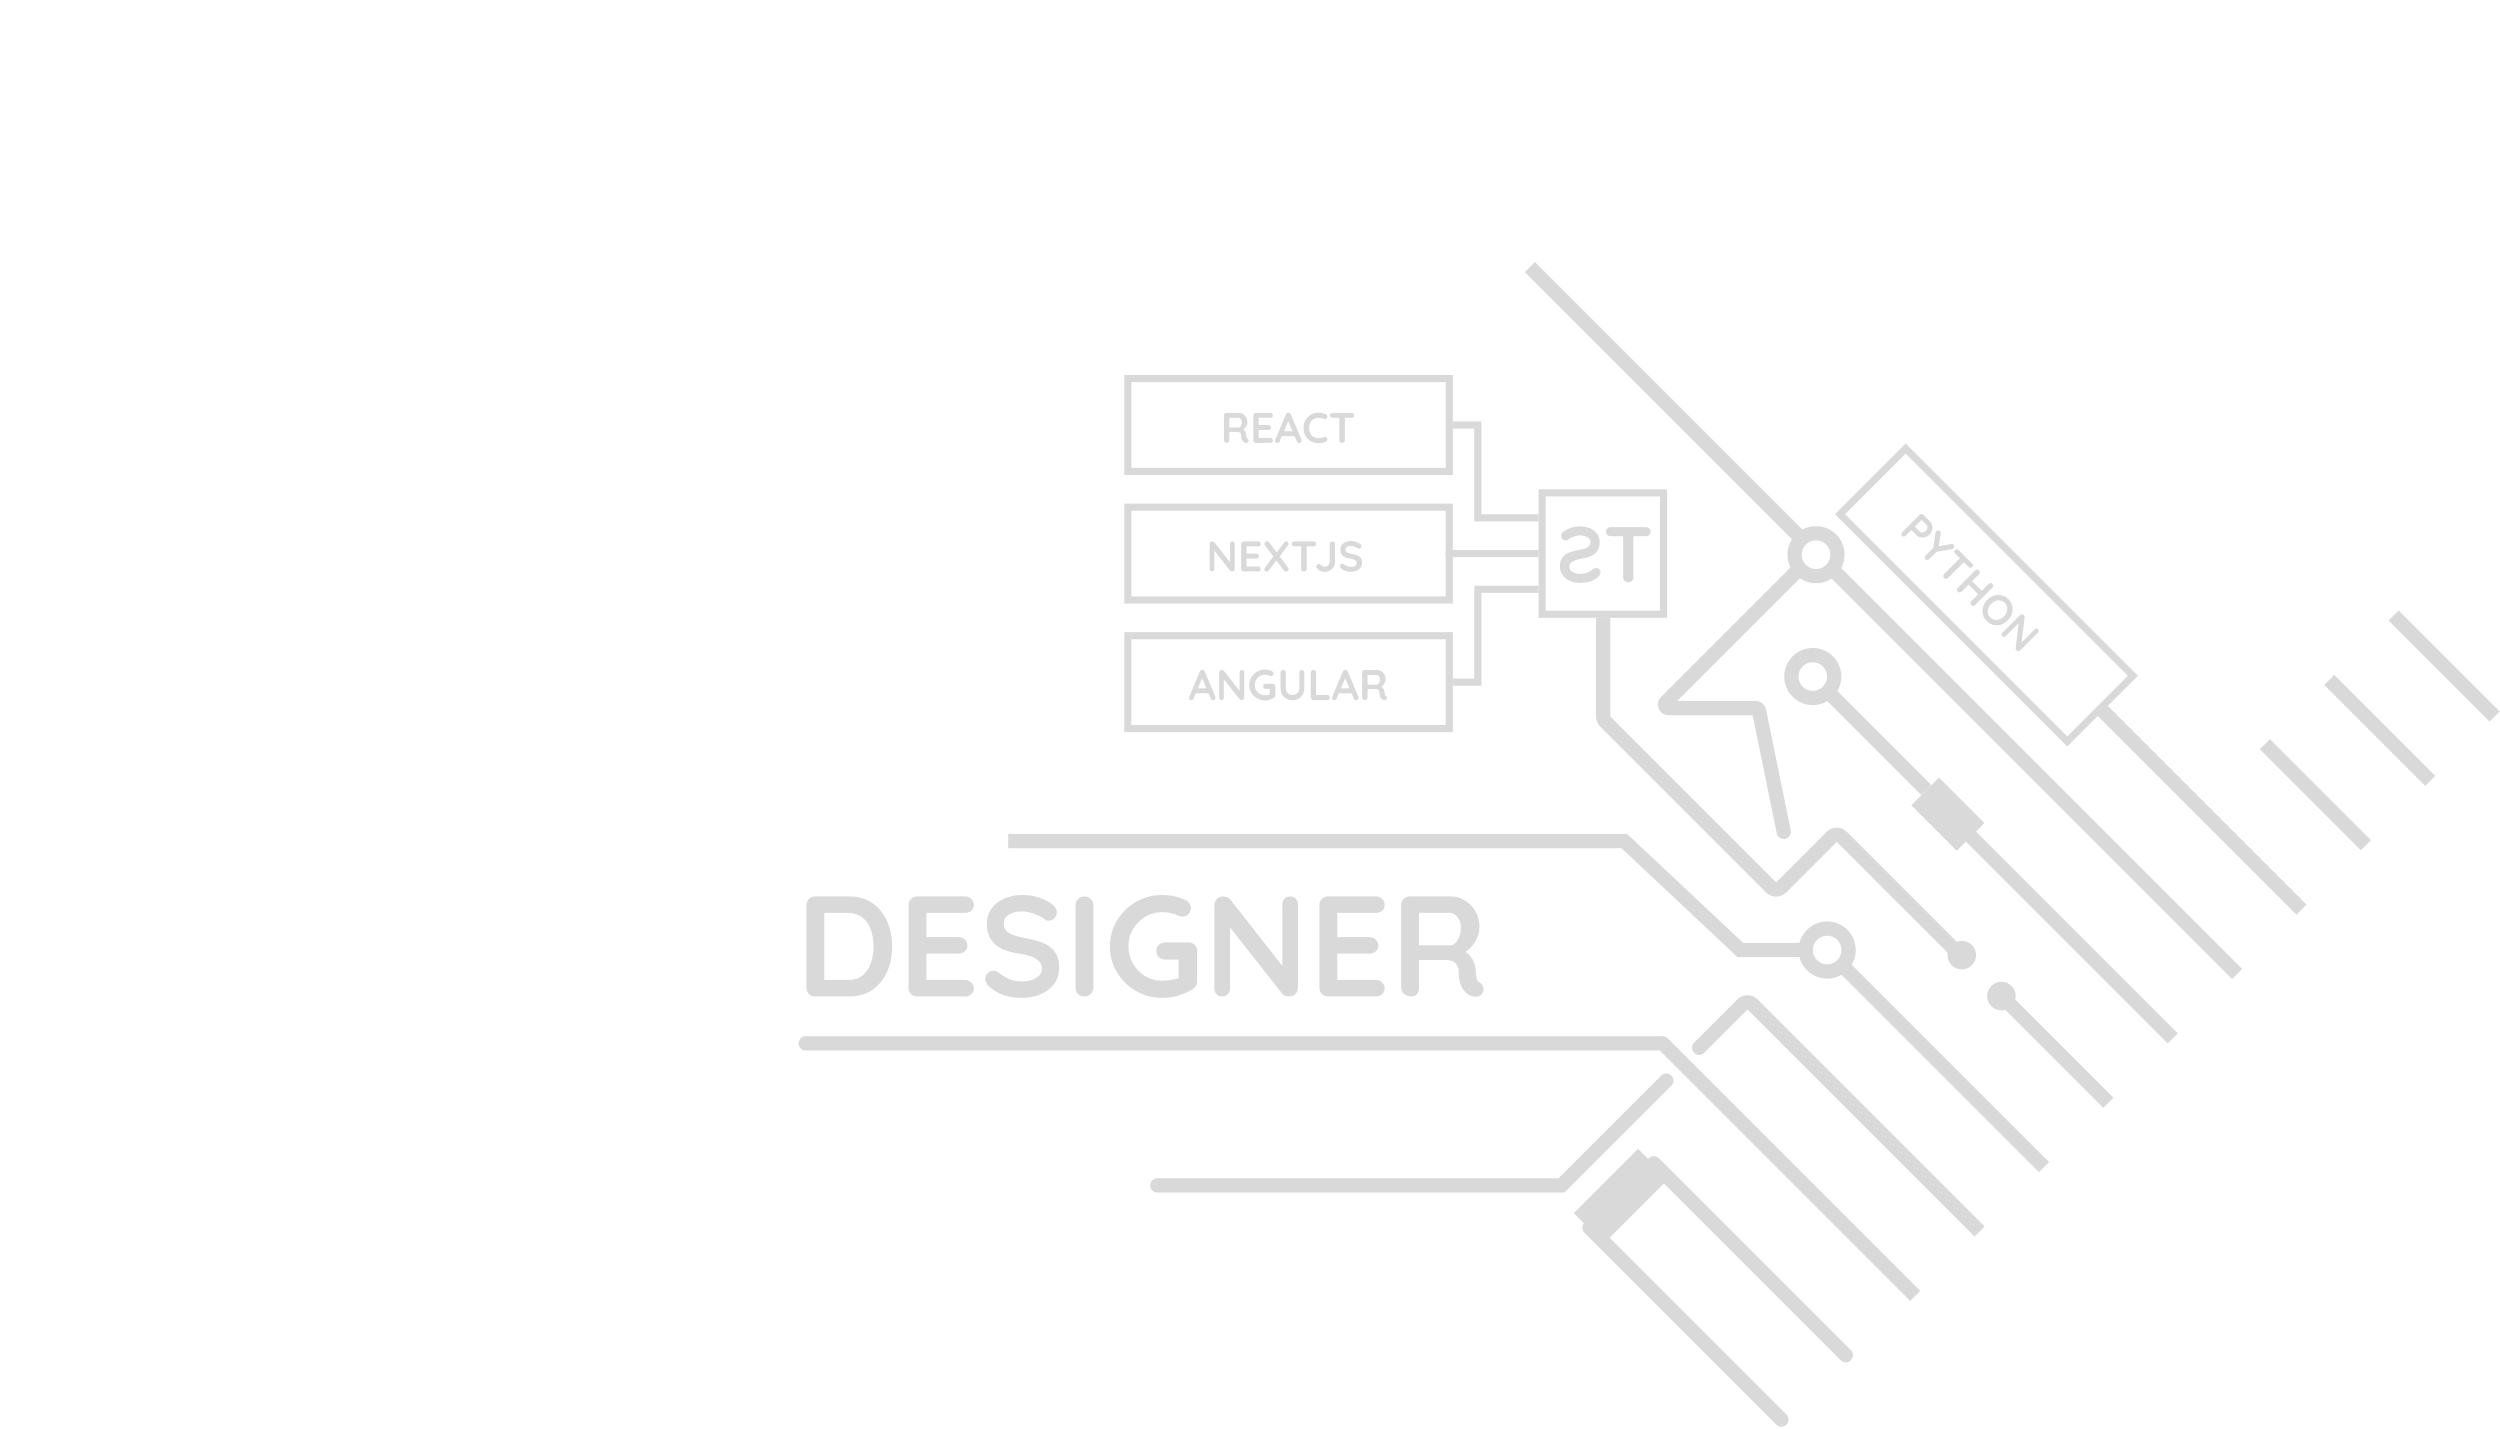 <svg width="700" height="400" viewBox="0 0 700 400" fill="none" xmlns="http://www.w3.org/2000/svg">
<g clip-path="url(#clip0_14_260)">
<line class="transparent-fill transparent-stroke" y1="-2" x2="40" y2="-2" transform="matrix(-0.707 -0.707 -0.707 0.707 697.08 202.03)" stroke="#D9D9D9" stroke-width="4"/>
<line class="transparent-fill transparent-stroke" y1="-2" x2="40" y2="-2" transform="matrix(-0.707 -0.707 -0.707 0.707 679.054 220.056)" stroke="#D9D9D9" stroke-width="4"/>
<line class="transparent-fill transparent-stroke" y1="-2" x2="40" y2="-2" transform="matrix(-0.707 -0.707 -0.707 0.707 661.029 238.082)" stroke="#D9D9D9" stroke-width="4"/>
<line class="transparent-fill primary-stroke" y1="-2" x2="80" y2="-2" transform="matrix(-0.707 -0.707 -0.707 0.707 643.002 256.108)" stroke="#D9D9D9" stroke-width="4"/>
<line class="transparent-fill transparent-stroke" y1="-2" x2="106.091" y2="-2" transform="matrix(-0.707 -0.707 -0.707 0.707 501.962 151.205)" stroke="#D9D9D9" stroke-width="4"/>
<line class="transparent-fill transparent-stroke" y1="-2" x2="160" y2="-2" transform="matrix(-0.707 -0.707 -0.707 0.707 624.977 274.134)" stroke="#D9D9D9" stroke-width="4"/>
<line class="transparent-fill transparent-stroke" y1="-2" x2="80" y2="-2" transform="matrix(-0.707 -0.707 -0.707 0.707 606.951 292.16)" stroke="#D9D9D9" stroke-width="4"/>
<line class="transparent-fill transparent-stroke" y1="-2" x2="40" y2="-2" transform="matrix(-0.707 -0.707 -0.707 0.707 537.981 222.665)" stroke="#D9D9D9" stroke-width="4"/>
<line class="transparent-fill primary-stroke" y1="-2" x2="40" y2="-2" transform="matrix(-0.707 -0.707 -0.707 0.707 588.925 310.186)" stroke="#D9D9D9" stroke-width="4"/>
<path class="transparent-fill primary-stroke" d="M549.295 267.92L515.707 234.332C514.926 233.551 513.66 233.551 512.879 234.332L498.737 248.475C497.956 249.256 496.689 249.256 495.908 248.475L449.472 202.038C449.096 201.663 448.886 201.154 448.886 200.624L448.886 173" stroke="#D9D9D9" stroke-width="4"/>
<line class="transparent-fill transparent-stroke" y1="-2" x2="80" y2="-2" transform="matrix(-0.707 -0.707 -0.707 0.707 570.899 328.211)" stroke="#D9D9D9" stroke-width="4"/>
<path class="transparent-fill transparent-stroke" d="M477.17 294.79C476.389 295.571 475.123 295.571 474.342 294.79C473.561 294.009 473.561 292.743 474.342 291.962L477.17 294.79ZM552.873 346.237L489.298 282.662L492.126 279.834L555.701 343.409L552.873 346.237ZM489.298 282.662L477.17 294.79L474.342 291.962L486.469 279.834L489.298 282.662ZM489.298 282.662L489.298 282.662L486.469 279.834C488.032 278.272 490.564 278.272 492.126 279.834L489.298 282.662Z" fill="#D9D9D9"/>
<path class="primary-fill transparent-stroke" d="M464.136 293.553C463.355 292.772 463.355 291.505 464.136 290.724C464.917 289.943 466.184 289.943 466.965 290.724L464.136 293.553ZM534.847 364.263L464.136 293.553L466.965 290.724L537.675 361.435L534.847 364.263Z" fill="#D9D9D9"/>
<path class="primary-fill transparent-stroke" d="M225.591 294.139C224.486 294.139 223.591 293.243 223.591 292.139C223.591 291.034 224.486 290.139 225.591 290.139V294.139ZM465.591 294.139H225.591V290.139H465.591V294.139Z" fill="#D9D9D9"/>
<line class="transparent-fill transparent-stroke" x1="2" y1="-2" x2="78" y2="-2" transform="matrix(-0.707 -0.707 -0.707 0.707 516.821 382.289)" stroke="#D9D9D9" stroke-width="4" stroke-linecap="round"/>
<line class="transparent-fill transparent-stroke" x1="2" y1="-2" x2="78" y2="-2" transform="matrix(-0.707 -0.707 -0.707 0.707 498.795 400.315)" stroke="#D9D9D9" stroke-width="4" stroke-linecap="round"/>
<path class="transparent-fill transparent-stroke" d="M462.891 325.909L444.888 343.912" stroke="#D9D9D9" stroke-width="12"/>
<path class="primary-fill transparent-stroke" d="M237.8 251C239.72 251 241.426 251.36 242.92 252.08C244.413 252.8 245.666 253.813 246.68 255.12C247.72 256.4 248.493 257.893 249 259.6C249.533 261.28 249.8 263.08 249.8 265C249.8 267.587 249.333 269.947 248.4 272.08C247.466 274.187 246.106 275.867 244.32 277.12C242.56 278.373 240.386 279 237.8 279H228.24C227.546 279 226.96 278.773 226.48 278.32C226.026 277.84 225.8 277.253 225.8 276.56V253.44C225.8 252.747 226.026 252.173 226.48 251.72C226.96 251.24 227.546 251 228.24 251H237.8ZM237.4 274.4C239.08 274.4 240.453 273.973 241.52 273.12C242.586 272.24 243.36 271.093 243.84 269.68C244.346 268.24 244.6 266.68 244.6 265C244.6 263.747 244.453 262.56 244.16 261.44C243.893 260.293 243.466 259.293 242.88 258.44C242.293 257.56 241.546 256.867 240.64 256.36C239.733 255.853 238.653 255.6 237.4 255.6H230.4L230.8 255.24V274.84L230.56 274.4H237.4ZM256.833 251H270.233C270.927 251 271.5 251.227 271.953 251.68C272.433 252.107 272.673 252.667 272.673 253.36C272.673 254.027 272.433 254.573 271.953 255C271.5 255.4 270.927 255.6 270.233 255.6H259.033L259.393 254.92V262.72L259.073 262.4H268.433C269.127 262.4 269.7 262.627 270.153 263.08C270.633 263.507 270.873 264.067 270.873 264.76C270.873 265.427 270.633 265.973 270.153 266.4C269.7 266.8 269.127 267 268.433 267H259.193L259.393 266.68V274.76L259.073 274.4H270.233C270.927 274.4 271.5 274.64 271.953 275.12C272.433 275.573 272.673 276.107 272.673 276.72C272.673 277.387 272.433 277.933 271.953 278.36C271.5 278.787 270.927 279 270.233 279H256.833C256.14 279 255.553 278.773 255.073 278.32C254.62 277.84 254.393 277.253 254.393 276.56V253.44C254.393 252.747 254.62 252.173 255.073 251.72C255.553 251.24 256.14 251 256.833 251ZM286.284 279.4C284.417 279.4 282.737 279.173 281.244 278.72C279.751 278.24 278.324 277.413 276.964 276.24C276.617 275.947 276.351 275.613 276.164 275.24C275.977 274.867 275.884 274.493 275.884 274.12C275.884 273.507 276.097 272.973 276.524 272.52C276.977 272.04 277.537 271.8 278.204 271.8C278.711 271.8 279.164 271.96 279.564 272.28C280.577 273.107 281.577 273.733 282.564 274.16C283.577 274.587 284.817 274.8 286.284 274.8C287.271 274.8 288.177 274.653 289.004 274.36C289.831 274.04 290.497 273.627 291.004 273.12C291.511 272.587 291.764 271.987 291.764 271.32C291.764 270.52 291.524 269.84 291.044 269.28C290.564 268.72 289.831 268.253 288.844 267.88C287.857 267.48 286.604 267.173 285.084 266.96C283.644 266.747 282.377 266.427 281.284 266C280.191 265.547 279.271 264.987 278.524 264.32C277.804 263.627 277.257 262.827 276.884 261.92C276.511 260.987 276.324 259.947 276.324 258.8C276.324 257.067 276.764 255.587 277.644 254.36C278.551 253.133 279.764 252.2 281.284 251.56C282.804 250.92 284.484 250.6 286.324 250.6C288.057 250.6 289.657 250.867 291.124 251.4C292.617 251.907 293.831 252.56 294.764 253.36C295.537 253.973 295.924 254.68 295.924 255.48C295.924 256.067 295.697 256.6 295.244 257.08C294.791 257.56 294.257 257.8 293.644 257.8C293.244 257.8 292.884 257.68 292.564 257.44C292.137 257.067 291.564 256.72 290.844 256.4C290.124 256.053 289.364 255.773 288.564 255.56C287.764 255.32 287.017 255.2 286.324 255.2C285.177 255.2 284.204 255.347 283.404 255.64C282.631 255.933 282.044 256.333 281.644 256.84C281.244 257.347 281.044 257.933 281.044 258.6C281.044 259.4 281.271 260.067 281.724 260.6C282.204 261.107 282.884 261.52 283.764 261.84C284.644 262.133 285.697 262.4 286.924 262.64C288.524 262.933 289.924 263.28 291.124 263.68C292.351 264.08 293.364 264.6 294.164 265.24C294.964 265.853 295.564 266.64 295.964 267.6C296.364 268.533 296.564 269.68 296.564 271.04C296.564 272.773 296.084 274.267 295.124 275.52C294.164 276.773 292.897 277.733 291.324 278.4C289.777 279.067 288.097 279.4 286.284 279.4ZM306.151 276.56C306.151 277.253 305.898 277.84 305.391 278.32C304.884 278.773 304.298 279 303.631 279C302.884 279 302.284 278.773 301.831 278.32C301.378 277.84 301.151 277.253 301.151 276.56V253.44C301.151 252.747 301.391 252.173 301.871 251.72C302.351 251.24 302.964 251 303.711 251C304.351 251 304.911 251.24 305.391 251.72C305.898 252.173 306.151 252.747 306.151 253.44V276.56ZM325.367 279.4C323.34 279.4 321.447 279.027 319.687 278.28C317.927 277.533 316.38 276.507 315.047 275.2C313.713 273.867 312.66 272.333 311.887 270.6C311.14 268.867 310.767 267 310.767 265C310.767 263 311.14 261.133 311.887 259.4C312.66 257.667 313.713 256.147 315.047 254.84C316.38 253.507 317.927 252.467 319.687 251.72C321.447 250.973 323.34 250.6 325.367 250.6C326.62 250.6 327.833 250.733 329.007 251C330.18 251.267 331.26 251.667 332.247 252.2C332.647 252.413 332.94 252.707 333.127 253.08C333.34 253.427 333.447 253.787 333.447 254.16C333.447 254.8 333.233 255.373 332.807 255.88C332.38 256.387 331.833 256.64 331.167 256.64C330.953 256.64 330.727 256.613 330.487 256.56C330.273 256.507 330.06 256.427 329.847 256.32C329.18 256.027 328.473 255.8 327.727 255.64C326.98 255.48 326.193 255.4 325.367 255.4C323.633 255.4 322.047 255.84 320.607 256.72C319.193 257.573 318.06 258.733 317.207 260.2C316.38 261.64 315.967 263.24 315.967 265C315.967 266.733 316.38 268.333 317.207 269.8C318.06 271.267 319.193 272.44 320.607 273.32C322.047 274.173 323.633 274.6 325.367 274.6C326.167 274.6 327.047 274.52 328.007 274.36C328.967 274.2 329.753 273.987 330.367 273.72L330.007 274.92V268.08L330.687 268.68H326.247C325.553 268.68 324.967 268.453 324.487 268C324.033 267.547 323.807 266.973 323.807 266.28C323.807 265.587 324.033 265.013 324.487 264.56C324.967 264.107 325.553 263.88 326.247 263.88H332.807C333.5 263.88 334.073 264.12 334.527 264.6C334.98 265.053 335.207 265.627 335.207 266.32V274.8C335.207 275.333 335.073 275.773 334.807 276.12C334.567 276.467 334.287 276.747 333.967 276.96C332.74 277.707 331.393 278.307 329.927 278.76C328.487 279.187 326.967 279.4 325.367 279.4ZM361.258 251C361.898 251 362.418 251.213 362.818 251.64C363.218 252.067 363.418 252.6 363.418 253.24V276.56C363.418 277.253 363.178 277.84 362.698 278.32C362.245 278.773 361.672 279 360.978 279C360.632 279 360.272 278.947 359.898 278.84C359.552 278.707 359.285 278.533 359.098 278.32L343.378 258.36L344.418 257.72V276.76C344.418 277.4 344.205 277.933 343.778 278.36C343.378 278.787 342.845 279 342.178 279C341.538 279 341.018 278.787 340.618 278.36C340.218 277.933 340.018 277.4 340.018 276.76V253.44C340.018 252.747 340.245 252.173 340.698 251.72C341.178 251.24 341.765 251 342.458 251C342.832 251 343.218 251.08 343.618 251.24C344.018 251.373 344.312 251.587 344.498 251.88L359.738 271.32L359.058 271.8V253.24C359.058 252.6 359.258 252.067 359.658 251.64C360.058 251.213 360.592 251 361.258 251ZM371.872 251H385.272C385.966 251 386.539 251.227 386.992 251.68C387.472 252.107 387.712 252.667 387.712 253.36C387.712 254.027 387.472 254.573 386.992 255C386.539 255.4 385.966 255.6 385.272 255.6H374.072L374.432 254.92V262.72L374.112 262.4H383.472C384.166 262.4 384.739 262.627 385.192 263.08C385.672 263.507 385.912 264.067 385.912 264.76C385.912 265.427 385.672 265.973 385.192 266.4C384.739 266.8 384.166 267 383.472 267H374.232L374.432 266.68V274.76L374.112 274.4H385.272C385.966 274.4 386.539 274.64 386.992 275.12C387.472 275.573 387.712 276.107 387.712 276.72C387.712 277.387 387.472 277.933 386.992 278.36C386.539 278.787 385.966 279 385.272 279H371.872C371.179 279 370.592 278.773 370.112 278.32C369.659 277.84 369.432 277.253 369.432 276.56V253.44C369.432 252.747 369.659 252.173 370.112 251.72C370.592 251.24 371.179 251 371.872 251ZM395.203 279C394.456 279 393.79 278.773 393.203 278.32C392.616 277.84 392.323 277.253 392.323 276.56V253.44C392.323 252.747 392.55 252.173 393.003 251.72C393.483 251.24 394.07 251 394.763 251H406.283C407.67 251 408.963 251.373 410.163 252.12C411.39 252.84 412.376 253.853 413.123 255.16C413.87 256.44 414.243 257.92 414.243 259.6C414.243 260.613 414.03 261.6 413.603 262.56C413.203 263.52 412.643 264.387 411.923 265.16C411.23 265.933 410.443 266.533 409.563 266.96L409.603 266.04C410.35 266.44 410.963 266.92 411.443 267.48C411.95 268.013 412.336 268.6 412.603 269.24C412.896 269.853 413.07 270.52 413.123 271.24C413.23 271.907 413.296 272.493 413.323 273C413.376 273.507 413.456 273.933 413.563 274.28C413.696 274.627 413.936 274.893 414.283 275.08C414.87 275.427 415.23 275.933 415.363 276.6C415.523 277.24 415.376 277.813 414.923 278.32C414.63 278.667 414.256 278.893 413.803 279C413.35 279.08 412.896 279.08 412.443 279C411.99 278.893 411.616 278.76 411.323 278.6C410.87 278.333 410.416 277.947 409.963 277.44C409.51 276.907 409.136 276.2 408.843 275.32C408.576 274.44 408.443 273.307 408.443 271.92C408.443 271.467 408.363 271.053 408.203 270.68C408.043 270.28 407.816 269.947 407.523 269.68C407.23 269.387 406.856 269.173 406.403 269.04C405.95 268.88 405.416 268.8 404.803 268.8H396.723L397.323 267.88V276.56C397.323 277.253 397.136 277.84 396.763 278.32C396.39 278.773 395.87 279 395.203 279ZM396.763 264.68H406.083C406.563 264.68 407.03 264.467 407.483 264.04C407.936 263.587 408.31 262.987 408.603 262.24C408.896 261.467 409.043 260.627 409.043 259.72C409.043 258.547 408.723 257.573 408.083 256.8C407.47 256 406.803 255.6 406.083 255.6H396.843L397.323 254.32V265.64L396.763 264.68Z" fill="#D9D9D9"/>
<circle class="primary-fill transparent-stroke" cx="4" cy="4" r="4" transform="matrix(-1 0 0 1 564.391 274.909)" fill="#D9D9D9"/>
<circle class="primary-fill transparent-stroke" cx="4" cy="4" r="4" transform="matrix(-1 0 0 1 553.295 263.435)" fill="#D9D9D9"/>
<path class="transparent-fill transparent-stroke" d="M466.564 302.568L437.219 331.913L324.081 331.913" stroke="#D9D9D9" stroke-width="4" stroke-linecap="round"/>
<circle class="transparent-fill transparent-stroke" cx="8" cy="8" r="6" transform="matrix(-0.707 0.707 0.707 0.707 511.606 254.697)" stroke="#D9D9D9" stroke-width="4"/>
<circle class="transparent-fill transparent-stroke" cx="8" cy="8" r="6" transform="matrix(-0.707 0.707 0.707 0.707 508.486 144)" stroke="#D9D9D9" stroke-width="4"/>
<circle class="transparent-fill transparent-stroke" cx="8" cy="8" r="6" transform="matrix(-0.707 0.707 0.707 0.707 507.576 178.117)" stroke="#D9D9D9" stroke-width="4"/>
<rect class="transparent-fill transparent-stroke" width="11" height="18" transform="matrix(-0.707 0.707 0.707 0.707 542.931 217.715)" fill="#D9D9D9"/>
<path class="primary-fill transparent-stroke" d="M455.936 163C456.346 163 456.684 162.875 456.948 162.626C457.212 162.362 457.344 162.039 457.344 161.658V148.898H454.484V161.658C454.484 162.039 454.623 162.362 454.902 162.626C455.166 162.875 455.51 163 455.936 163ZM460.798 150.13C461.179 150.13 461.502 150.013 461.766 149.778C462.015 149.543 462.14 149.235 462.14 148.854C462.14 148.473 462.015 148.172 461.766 147.952C461.502 147.717 461.179 147.6 460.798 147.6H451.03C450.648 147.6 450.333 147.717 450.084 147.952C449.82 148.187 449.688 148.495 449.688 148.876C449.688 149.257 449.82 149.565 450.084 149.8C450.333 150.02 450.648 150.13 451.03 150.13H460.798ZM442.428 163.22C443.455 163.22 444.379 163.095 445.2 162.846C446.021 162.582 446.806 162.127 447.554 161.482C447.745 161.321 447.891 161.137 447.994 160.932C448.097 160.727 448.148 160.521 448.148 160.316C448.148 159.979 448.031 159.685 447.796 159.436C447.547 159.172 447.239 159.04 446.872 159.04C446.593 159.04 446.344 159.128 446.124 159.304C445.567 159.759 445.017 160.103 444.474 160.338C443.917 160.573 443.235 160.69 442.428 160.69C441.885 160.69 441.387 160.609 440.932 160.448C440.477 160.272 440.111 160.045 439.832 159.766C439.553 159.473 439.414 159.143 439.414 158.776C439.414 158.336 439.546 157.962 439.81 157.654C440.074 157.346 440.477 157.089 441.02 156.884C441.563 156.664 442.252 156.495 443.088 156.378C443.88 156.261 444.577 156.085 445.178 155.85C445.779 155.601 446.285 155.293 446.696 154.926C447.092 154.545 447.393 154.105 447.598 153.606C447.803 153.093 447.906 152.521 447.906 151.89C447.906 150.937 447.664 150.123 447.18 149.448C446.681 148.773 446.014 148.26 445.178 147.908C444.342 147.556 443.418 147.38 442.406 147.38C441.453 147.38 440.573 147.527 439.766 147.82C438.945 148.099 438.277 148.458 437.764 148.898C437.339 149.235 437.126 149.624 437.126 150.064C437.126 150.387 437.251 150.68 437.5 150.944C437.749 151.208 438.043 151.34 438.38 151.34C438.6 151.34 438.798 151.274 438.974 151.142C439.209 150.937 439.524 150.746 439.92 150.57C440.316 150.379 440.734 150.225 441.174 150.108C441.614 149.976 442.025 149.91 442.406 149.91C443.037 149.91 443.572 149.991 444.012 150.152C444.437 150.313 444.76 150.533 444.98 150.812C445.2 151.091 445.31 151.413 445.31 151.78C445.31 152.22 445.185 152.587 444.936 152.88C444.672 153.159 444.298 153.386 443.814 153.562C443.33 153.723 442.751 153.87 442.076 154.002C441.196 154.163 440.426 154.354 439.766 154.574C439.091 154.794 438.534 155.08 438.094 155.432C437.654 155.769 437.324 156.202 437.104 156.73C436.884 157.243 436.774 157.874 436.774 158.622C436.774 159.575 437.038 160.397 437.566 161.086C438.094 161.775 438.791 162.303 439.656 162.67C440.507 163.037 441.431 163.22 442.428 163.22Z" fill="#D9D9D9"/>
<rect class="transparent-fill primary-stroke" x="1" y="-1" width="34" height="34" transform="matrix(-1 0 0 1 466.8 139)" stroke="#D9D9D9" stroke-width="2"/>
<path class="transparent-fill primary-stroke" d="M430.8 155L413.8 155H404.8" stroke="#D9D9D9" stroke-width="2"/>
<path class="transparent-fill primary-stroke" d="M430.8 145H413.8V119H406.8" stroke="#D9D9D9" stroke-width="2"/>
<path class="transparent-fill primary-stroke" d="M430.8 165H413.8V191H406.8" stroke="#D9D9D9" stroke-width="2"/>
<path class="primary-fill transparent-stroke" d="M343.564 124C343.34 124 343.14 123.932 342.964 123.796C342.788 123.652 342.7 123.476 342.7 123.268V116.332C342.7 116.124 342.768 115.952 342.904 115.816C343.048 115.672 343.224 115.6 343.432 115.6H346.888C347.304 115.6 347.692 115.712 348.052 115.936C348.42 116.152 348.716 116.456 348.94 116.848C349.164 117.232 349.276 117.676 349.276 118.18C349.276 118.484 349.212 118.78 349.084 119.068C348.964 119.356 348.796 119.616 348.58 119.848C348.372 120.08 348.136 120.26 347.872 120.388L347.884 120.112C348.108 120.232 348.292 120.376 348.436 120.544C348.588 120.704 348.704 120.88 348.784 121.072C348.872 121.256 348.924 121.456 348.94 121.672C348.972 121.872 348.992 122.048 349 122.2C349.016 122.352 349.04 122.48 349.072 122.584C349.112 122.688 349.184 122.768 349.288 122.824C349.464 122.928 349.572 123.08 349.612 123.28C349.66 123.472 349.616 123.644 349.48 123.796C349.392 123.9 349.28 123.968 349.144 124C349.008 124.024 348.872 124.024 348.736 124C348.6 123.968 348.488 123.928 348.4 123.88C348.264 123.8 348.128 123.684 347.992 123.532C347.856 123.372 347.744 123.16 347.656 122.896C347.576 122.632 347.536 122.292 347.536 121.876C347.536 121.74 347.512 121.616 347.464 121.504C347.416 121.384 347.348 121.284 347.26 121.204C347.172 121.116 347.06 121.052 346.924 121.012C346.788 120.964 346.628 120.94 346.444 120.94H344.02L344.2 120.664V123.268C344.2 123.476 344.144 123.652 344.032 123.796C343.92 123.932 343.764 124 343.564 124ZM344.032 119.704H346.828C346.972 119.704 347.112 119.64 347.248 119.512C347.384 119.376 347.496 119.196 347.584 118.972C347.672 118.74 347.716 118.488 347.716 118.216C347.716 117.864 347.62 117.572 347.428 117.34C347.244 117.1 347.044 116.98 346.828 116.98H344.056L344.2 116.596V119.992L344.032 119.704ZM351.67 115.6H355.69C355.898 115.6 356.07 115.668 356.206 115.804C356.35 115.932 356.422 116.1 356.422 116.308C356.422 116.508 356.35 116.672 356.206 116.8C356.07 116.92 355.898 116.98 355.69 116.98H352.33L352.438 116.776V119.116L352.342 119.02H355.15C355.358 119.02 355.53 119.088 355.666 119.224C355.81 119.352 355.882 119.52 355.882 119.728C355.882 119.928 355.81 120.092 355.666 120.22C355.53 120.34 355.358 120.4 355.15 120.4H352.378L352.438 120.304V122.728L352.342 122.62H355.69C355.898 122.62 356.07 122.692 356.206 122.836C356.35 122.972 356.422 123.132 356.422 123.316C356.422 123.516 356.35 123.68 356.206 123.808C356.07 123.936 355.898 124 355.69 124H351.67C351.462 124 351.286 123.932 351.142 123.796C351.006 123.652 350.938 123.476 350.938 123.268V116.332C350.938 116.124 351.006 115.952 351.142 115.816C351.286 115.672 351.462 115.6 351.67 115.6ZM360.889 117.484L358.297 123.58C358.241 123.732 358.153 123.852 358.033 123.94C357.921 124.02 357.797 124.06 357.661 124.06C357.445 124.06 357.285 124 357.181 123.88C357.077 123.76 357.025 123.612 357.025 123.436C357.025 123.364 357.037 123.288 357.061 123.208L360.049 116.032C360.113 115.872 360.209 115.748 360.337 115.66C360.473 115.572 360.617 115.536 360.769 115.552C360.913 115.552 361.045 115.596 361.165 115.684C361.293 115.764 361.385 115.88 361.441 116.032L364.393 123.064C364.433 123.168 364.453 123.264 364.453 123.352C364.453 123.568 364.381 123.74 364.237 123.868C364.101 123.996 363.949 124.06 363.781 124.06C363.637 124.06 363.505 124.016 363.385 123.928C363.273 123.84 363.185 123.72 363.121 123.568L360.541 117.556L360.889 117.484ZM358.669 122.116L359.329 120.736H362.569L362.797 122.116H358.669ZM371.29 116.008C371.498 116.112 371.618 116.276 371.65 116.5C371.69 116.724 371.634 116.928 371.482 117.112C371.378 117.256 371.242 117.336 371.074 117.352C370.914 117.368 370.75 117.336 370.582 117.256C370.39 117.168 370.186 117.1 369.97 117.052C369.762 117.004 369.542 116.98 369.31 116.98C368.878 116.98 368.49 117.048 368.146 117.184C367.81 117.32 367.522 117.516 367.282 117.772C367.042 118.02 366.858 118.316 366.73 118.66C366.61 119.004 366.55 119.384 366.55 119.8C366.55 120.288 366.618 120.712 366.754 121.072C366.898 121.432 367.094 121.732 367.342 121.972C367.59 122.212 367.882 122.392 368.218 122.512C368.554 122.624 368.918 122.68 369.31 122.68C369.526 122.68 369.742 122.66 369.958 122.62C370.174 122.58 370.382 122.508 370.582 122.404C370.75 122.324 370.914 122.296 371.074 122.32C371.242 122.344 371.382 122.428 371.494 122.572C371.654 122.772 371.71 122.98 371.662 123.196C371.622 123.404 371.502 123.556 371.302 123.652C371.094 123.756 370.878 123.844 370.654 123.916C370.438 123.98 370.218 124.028 369.994 124.06C369.77 124.1 369.542 124.12 369.31 124.12C368.734 124.12 368.186 124.028 367.666 123.844C367.154 123.66 366.694 123.388 366.286 123.028C365.886 122.668 365.57 122.22 365.338 121.684C365.106 121.14 364.99 120.512 364.99 119.8C364.99 119.184 365.094 118.616 365.302 118.096C365.518 117.576 365.818 117.128 366.202 116.752C366.594 116.368 367.054 116.072 367.582 115.864C368.11 115.648 368.686 115.54 369.31 115.54C369.662 115.54 370.006 115.58 370.342 115.66C370.678 115.74 370.994 115.856 371.29 116.008ZM375.778 124C375.554 124 375.37 123.932 375.226 123.796C375.082 123.652 375.01 123.476 375.01 123.268V116.308H376.57V123.268C376.57 123.476 376.494 123.652 376.342 123.796C376.198 123.932 376.01 124 375.778 124ZM373.126 116.98C372.918 116.98 372.742 116.916 372.598 116.788C372.462 116.66 372.394 116.492 372.394 116.284C372.394 116.076 372.462 115.912 372.598 115.792C372.742 115.664 372.918 115.6 373.126 115.6H378.454C378.662 115.6 378.834 115.664 378.97 115.792C379.114 115.92 379.186 116.088 379.186 116.296C379.186 116.504 379.114 116.672 378.97 116.8C378.834 116.92 378.662 116.98 378.454 116.98H373.126Z" fill="#D9D9D9"/>
<rect class="transparent-fill primary-stroke" x="1" y="-1" width="90" height="26" transform="matrix(-1 0 0 1 406.8 107)" stroke="#D9D9D9" stroke-width="2"/>
<path class="primary-fill transparent-stroke" d="M345.072 151.6C345.264 151.6 345.42 151.664 345.54 151.792C345.66 151.92 345.72 152.08 345.72 152.272V159.268C345.72 159.476 345.648 159.652 345.504 159.796C345.368 159.932 345.196 160 344.988 160C344.884 160 344.776 159.984 344.664 159.952C344.56 159.912 344.48 159.86 344.424 159.796L339.708 153.808L340.02 153.616V159.328C340.02 159.52 339.956 159.68 339.828 159.808C339.708 159.936 339.548 160 339.348 160C339.156 160 339 159.936 338.88 159.808C338.76 159.68 338.7 159.52 338.7 159.328V152.332C338.7 152.124 338.768 151.952 338.904 151.816C339.048 151.672 339.224 151.6 339.432 151.6C339.544 151.6 339.66 151.624 339.78 151.672C339.9 151.712 339.988 151.776 340.044 151.864L344.616 157.696L344.412 157.84V152.272C344.412 152.08 344.472 151.92 344.592 151.792C344.712 151.664 344.872 151.6 345.072 151.6ZM348.256 151.6H352.276C352.484 151.6 352.656 151.668 352.792 151.804C352.936 151.932 353.008 152.1 353.008 152.308C353.008 152.508 352.936 152.672 352.792 152.8C352.656 152.92 352.484 152.98 352.276 152.98H348.916L349.024 152.776V155.116L348.928 155.02H351.736C351.944 155.02 352.116 155.088 352.252 155.224C352.396 155.352 352.468 155.52 352.468 155.728C352.468 155.928 352.396 156.092 352.252 156.22C352.116 156.34 351.944 156.4 351.736 156.4H348.964L349.024 156.304V158.728L348.928 158.62H352.276C352.484 158.62 352.656 158.692 352.792 158.836C352.936 158.972 353.008 159.132 353.008 159.316C353.008 159.516 352.936 159.68 352.792 159.808C352.656 159.936 352.484 160 352.276 160H348.256C348.048 160 347.872 159.932 347.728 159.796C347.592 159.652 347.524 159.476 347.524 159.268V152.332C347.524 152.124 347.592 151.952 347.728 151.816C347.872 151.672 348.048 151.6 348.256 151.6ZM360.139 151.588C360.323 151.588 360.479 151.66 360.607 151.804C360.743 151.948 360.811 152.1 360.811 152.26C360.811 152.412 360.759 152.556 360.655 152.692L358.243 155.872L357.427 154.756L359.551 151.936C359.719 151.704 359.915 151.588 360.139 151.588ZM354.787 151.564C355.019 151.564 355.215 151.668 355.375 151.876L360.655 158.896C360.751 159.024 360.799 159.172 360.799 159.34C360.799 159.564 360.719 159.74 360.559 159.868C360.399 159.996 360.239 160.06 360.079 160.06C359.847 160.06 359.651 159.956 359.491 159.748L354.211 152.728C354.107 152.6 354.055 152.456 354.055 152.296C354.055 152.088 354.131 151.916 354.283 151.78C354.443 151.636 354.611 151.564 354.787 151.564ZM354.679 160.06C354.503 160.06 354.351 159.996 354.223 159.868C354.095 159.732 354.031 159.584 354.031 159.424C354.031 159.248 354.091 159.084 354.211 158.932L356.647 155.632L357.439 156.796L355.279 159.724C355.119 159.948 354.919 160.06 354.679 160.06ZM365.098 160C364.874 160 364.69 159.932 364.546 159.796C364.402 159.652 364.33 159.476 364.33 159.268V152.308H365.89V159.268C365.89 159.476 365.814 159.652 365.662 159.796C365.518 159.932 365.33 160 365.098 160ZM362.446 152.98C362.238 152.98 362.062 152.916 361.918 152.788C361.782 152.66 361.714 152.492 361.714 152.284C361.714 152.076 361.782 151.912 361.918 151.792C362.062 151.664 362.238 151.6 362.446 151.6H367.774C367.982 151.6 368.154 151.664 368.29 151.792C368.434 151.92 368.506 152.088 368.506 152.296C368.506 152.504 368.434 152.672 368.29 152.8C368.154 152.92 367.982 152.98 367.774 152.98H362.446ZM370.937 160.12C370.481 160.12 370.057 160.028 369.665 159.844C369.273 159.66 368.953 159.396 368.705 159.052C368.609 158.908 368.561 158.768 368.561 158.632C368.561 158.432 368.637 158.264 368.789 158.128C368.949 157.992 369.105 157.924 369.257 157.924C369.377 157.924 369.493 157.96 369.605 158.032C369.725 158.104 369.833 158.188 369.929 158.284C370.089 158.428 370.245 158.532 370.397 158.596C370.557 158.652 370.737 158.68 370.937 158.68C371.177 158.68 371.401 158.62 371.609 158.5C371.817 158.38 371.985 158.22 372.113 158.02C372.241 157.82 372.305 157.604 372.305 157.372V152.332C372.305 152.124 372.381 151.952 372.533 151.816C372.685 151.672 372.861 151.6 373.061 151.6C373.285 151.6 373.465 151.672 373.601 151.816C373.737 151.952 373.805 152.124 373.805 152.332V157.372C373.805 157.86 373.677 158.312 373.421 158.728C373.165 159.144 372.821 159.48 372.389 159.736C371.957 159.992 371.473 160.12 370.937 160.12ZM378.302 160.12C377.742 160.12 377.238 160.052 376.79 159.916C376.342 159.772 375.914 159.524 375.506 159.172C375.402 159.084 375.322 158.984 375.266 158.872C375.21 158.76 375.182 158.648 375.182 158.536C375.182 158.352 375.246 158.192 375.374 158.056C375.51 157.912 375.678 157.84 375.878 157.84C376.03 157.84 376.166 157.888 376.286 157.984C376.59 158.232 376.89 158.42 377.186 158.548C377.49 158.676 377.862 158.74 378.302 158.74C378.598 158.74 378.87 158.696 379.118 158.608C379.366 158.512 379.566 158.388 379.718 158.236C379.87 158.076 379.946 157.896 379.946 157.696C379.946 157.456 379.874 157.252 379.73 157.084C379.586 156.916 379.366 156.776 379.07 156.664C378.774 156.544 378.398 156.452 377.942 156.388C377.51 156.324 377.13 156.228 376.802 156.1C376.474 155.964 376.198 155.796 375.974 155.596C375.758 155.388 375.594 155.148 375.482 154.876C375.37 154.596 375.314 154.284 375.314 153.94C375.314 153.42 375.446 152.976 375.71 152.608C375.982 152.24 376.346 151.96 376.802 151.768C377.258 151.576 377.762 151.48 378.314 151.48C378.834 151.48 379.314 151.56 379.754 151.72C380.202 151.872 380.566 152.068 380.846 152.308C381.078 152.492 381.194 152.704 381.194 152.944C381.194 153.12 381.126 153.28 380.99 153.424C380.854 153.568 380.694 153.64 380.51 153.64C380.39 153.64 380.282 153.604 380.186 153.532C380.058 153.42 379.886 153.316 379.67 153.22C379.454 153.116 379.226 153.032 378.986 152.968C378.746 152.896 378.522 152.86 378.314 152.86C377.97 152.86 377.678 152.904 377.438 152.992C377.206 153.08 377.03 153.2 376.91 153.352C376.79 153.504 376.73 153.68 376.73 153.88C376.73 154.12 376.798 154.32 376.934 154.48C377.078 154.632 377.282 154.756 377.546 154.852C377.81 154.94 378.126 155.02 378.494 155.092C378.974 155.18 379.394 155.284 379.754 155.404C380.122 155.524 380.426 155.68 380.666 155.872C380.906 156.056 381.086 156.292 381.206 156.58C381.326 156.86 381.386 157.204 381.386 157.612C381.386 158.132 381.242 158.58 380.954 158.956C380.666 159.332 380.286 159.62 379.814 159.82C379.35 160.02 378.846 160.12 378.302 160.12Z" fill="#D9D9D9"/>
<rect class="transparent-fill primary-stroke" x="1" y="1" width="26" height="90" transform="matrix(0 -1 -1 0 406.8 169)" stroke="#D9D9D9" stroke-width="2"/>
<path class="primary-fill transparent-stroke" d="M336.784 189.484L334.192 195.58C334.136 195.732 334.048 195.852 333.928 195.94C333.816 196.02 333.692 196.06 333.556 196.06C333.34 196.06 333.18 196 333.076 195.88C332.972 195.76 332.92 195.612 332.92 195.436C332.92 195.364 332.932 195.288 332.956 195.208L335.944 188.032C336.008 187.872 336.104 187.748 336.232 187.66C336.368 187.572 336.512 187.536 336.664 187.552C336.808 187.552 336.94 187.596 337.06 187.684C337.188 187.764 337.28 187.88 337.336 188.032L340.288 195.064C340.328 195.168 340.348 195.264 340.348 195.352C340.348 195.568 340.276 195.74 340.132 195.868C339.996 195.996 339.844 196.06 339.676 196.06C339.532 196.06 339.4 196.016 339.28 195.928C339.168 195.84 339.08 195.72 339.016 195.568L336.436 189.556L336.784 189.484ZM334.564 194.116L335.224 192.736H338.464L338.692 194.116H334.564ZM347.736 187.6C347.928 187.6 348.084 187.664 348.204 187.792C348.324 187.92 348.384 188.08 348.384 188.272V195.268C348.384 195.476 348.312 195.652 348.168 195.796C348.032 195.932 347.86 196 347.652 196C347.548 196 347.44 195.984 347.328 195.952C347.224 195.912 347.144 195.86 347.088 195.796L342.372 189.808L342.684 189.616V195.328C342.684 195.52 342.62 195.68 342.492 195.808C342.372 195.936 342.212 196 342.012 196C341.82 196 341.664 195.936 341.544 195.808C341.424 195.68 341.364 195.52 341.364 195.328V188.332C341.364 188.124 341.432 187.952 341.568 187.816C341.712 187.672 341.888 187.6 342.096 187.6C342.208 187.6 342.324 187.624 342.444 187.672C342.564 187.712 342.652 187.776 342.708 187.864L347.28 193.696L347.076 193.84V188.272C347.076 188.08 347.136 187.92 347.256 187.792C347.376 187.664 347.536 187.6 347.736 187.6ZM354.148 196.12C353.54 196.12 352.972 196.008 352.444 195.784C351.916 195.56 351.452 195.252 351.052 194.86C350.652 194.46 350.336 194 350.104 193.48C349.88 192.96 349.768 192.4 349.768 191.8C349.768 191.2 349.88 190.64 350.104 190.12C350.336 189.6 350.652 189.144 351.052 188.752C351.452 188.352 351.916 188.04 352.444 187.816C352.972 187.592 353.54 187.48 354.148 187.48C354.524 187.48 354.888 187.52 355.24 187.6C355.592 187.68 355.916 187.8 356.212 187.96C356.332 188.024 356.42 188.112 356.476 188.224C356.54 188.328 356.572 188.436 356.572 188.548C356.572 188.74 356.508 188.912 356.38 189.064C356.252 189.216 356.088 189.292 355.888 189.292C355.824 189.292 355.756 189.284 355.684 189.268C355.62 189.252 355.556 189.228 355.492 189.196C355.292 189.108 355.08 189.04 354.856 188.992C354.632 188.944 354.396 188.92 354.148 188.92C353.628 188.92 353.152 189.052 352.72 189.316C352.296 189.572 351.956 189.92 351.7 190.36C351.452 190.792 351.328 191.272 351.328 191.8C351.328 192.32 351.452 192.8 351.7 193.24C351.956 193.68 352.296 194.032 352.72 194.296C353.152 194.552 353.628 194.68 354.148 194.68C354.388 194.68 354.652 194.656 354.94 194.608C355.228 194.56 355.464 194.496 355.648 194.416L355.54 194.776V192.724L355.744 192.904H354.412C354.204 192.904 354.028 192.836 353.884 192.7C353.748 192.564 353.68 192.392 353.68 192.184C353.68 191.976 353.748 191.804 353.884 191.668C354.028 191.532 354.204 191.464 354.412 191.464H356.38C356.588 191.464 356.76 191.536 356.896 191.68C357.032 191.816 357.1 191.988 357.1 192.196V194.74C357.1 194.9 357.06 195.032 356.98 195.136C356.908 195.24 356.824 195.324 356.728 195.388C356.36 195.612 355.956 195.792 355.516 195.928C355.084 196.056 354.628 196.12 354.148 196.12ZM364.507 187.588C364.715 187.588 364.883 187.66 365.011 187.804C365.139 187.94 365.203 188.112 365.203 188.32V192.664C365.203 193.328 365.059 193.916 364.771 194.428C364.491 194.94 364.103 195.34 363.607 195.628C363.111 195.916 362.535 196.06 361.879 196.06C361.223 196.06 360.643 195.916 360.139 195.628C359.643 195.34 359.251 194.94 358.963 194.428C358.683 193.916 358.543 193.328 358.543 192.664V188.32C358.543 188.112 358.615 187.94 358.759 187.804C358.903 187.66 359.087 187.588 359.311 187.588C359.495 187.588 359.659 187.66 359.803 187.804C359.955 187.94 360.031 188.112 360.031 188.32V192.664C360.031 193.064 360.115 193.412 360.283 193.708C360.459 193.996 360.687 194.22 360.967 194.38C361.255 194.54 361.559 194.62 361.879 194.62C362.223 194.62 362.543 194.54 362.839 194.38C363.135 194.22 363.375 193.996 363.559 193.708C363.743 193.412 363.835 193.064 363.835 192.664V188.32C363.835 188.112 363.895 187.94 364.015 187.804C364.135 187.66 364.299 187.588 364.507 187.588ZM371.636 194.596C371.844 194.596 372.016 194.664 372.152 194.8C372.296 194.928 372.368 195.096 372.368 195.304C372.368 195.504 372.296 195.672 372.152 195.808C372.016 195.936 371.844 196 371.636 196H367.736C367.528 196 367.352 195.932 367.208 195.796C367.072 195.652 367.004 195.476 367.004 195.268V188.332C367.004 188.124 367.076 187.952 367.22 187.816C367.364 187.672 367.548 187.6 367.772 187.6C367.964 187.6 368.132 187.672 368.276 187.816C368.428 187.952 368.504 188.124 368.504 188.332V194.8L368.24 194.596H371.636ZM376.827 189.484L374.235 195.58C374.179 195.732 374.091 195.852 373.971 195.94C373.859 196.02 373.735 196.06 373.599 196.06C373.383 196.06 373.223 196 373.119 195.88C373.015 195.76 372.963 195.612 372.963 195.436C372.963 195.364 372.975 195.288 372.999 195.208L375.987 188.032C376.051 187.872 376.147 187.748 376.275 187.66C376.411 187.572 376.555 187.536 376.707 187.552C376.851 187.552 376.983 187.596 377.103 187.684C377.231 187.764 377.323 187.88 377.379 188.032L380.331 195.064C380.371 195.168 380.391 195.264 380.391 195.352C380.391 195.568 380.319 195.74 380.175 195.868C380.039 195.996 379.887 196.06 379.719 196.06C379.575 196.06 379.443 196.016 379.323 195.928C379.211 195.84 379.123 195.72 379.059 195.568L376.479 189.556L376.827 189.484ZM374.607 194.116L375.267 192.736H378.507L378.735 194.116H374.607ZM382.271 196C382.047 196 381.847 195.932 381.671 195.796C381.495 195.652 381.407 195.476 381.407 195.268V188.332C381.407 188.124 381.475 187.952 381.611 187.816C381.755 187.672 381.931 187.6 382.139 187.6H385.595C386.011 187.6 386.399 187.712 386.759 187.936C387.127 188.152 387.423 188.456 387.647 188.848C387.871 189.232 387.983 189.676 387.983 190.18C387.983 190.484 387.919 190.78 387.791 191.068C387.671 191.356 387.503 191.616 387.287 191.848C387.079 192.08 386.843 192.26 386.579 192.388L386.591 192.112C386.815 192.232 386.999 192.376 387.143 192.544C387.295 192.704 387.411 192.88 387.491 193.072C387.579 193.256 387.631 193.456 387.647 193.672C387.679 193.872 387.699 194.048 387.707 194.2C387.723 194.352 387.747 194.48 387.779 194.584C387.819 194.688 387.891 194.768 387.995 194.824C388.171 194.928 388.279 195.08 388.319 195.28C388.367 195.472 388.323 195.644 388.187 195.796C388.099 195.9 387.987 195.968 387.851 196C387.715 196.024 387.579 196.024 387.443 196C387.307 195.968 387.195 195.928 387.107 195.88C386.971 195.8 386.835 195.684 386.699 195.532C386.563 195.372 386.451 195.16 386.363 194.896C386.283 194.632 386.243 194.292 386.243 193.876C386.243 193.74 386.219 193.616 386.171 193.504C386.123 193.384 386.055 193.284 385.967 193.204C385.879 193.116 385.767 193.052 385.631 193.012C385.495 192.964 385.335 192.94 385.151 192.94H382.727L382.907 192.664V195.268C382.907 195.476 382.851 195.652 382.739 195.796C382.627 195.932 382.471 196 382.271 196ZM382.739 191.704H385.535C385.679 191.704 385.819 191.64 385.955 191.512C386.091 191.376 386.203 191.196 386.291 190.972C386.379 190.74 386.423 190.488 386.423 190.216C386.423 189.864 386.327 189.572 386.135 189.34C385.951 189.1 385.751 188.98 385.535 188.98H382.763L382.907 188.596V191.992L382.739 191.704Z" fill="#D9D9D9"/>
<rect class="transparent-fill primary-stroke" x="1" y="-1" width="90" height="26" transform="matrix(-1 0 0 1 406.8 179)" stroke="#D9D9D9" stroke-width="2"/>
<path class="primary-fill transparent-stroke" d="M540.482 146.069C540.776 146.363 540.965 146.722 541.05 147.147C541.141 147.577 541.121 148.015 540.991 148.462C540.861 148.909 540.617 149.31 540.261 149.667C539.91 150.018 539.511 150.258 539.064 150.388C538.618 150.518 538.176 150.541 537.741 150.456C537.317 150.371 536.957 150.182 536.663 149.887L535.102 148.326L535.339 148.258L533.583 150.015C533.436 150.162 533.266 150.241 533.074 150.252C532.887 150.258 532.72 150.187 532.573 150.04C532.432 149.899 532.364 149.735 532.37 149.548C532.381 149.356 532.46 149.186 532.607 149.039L537.512 144.134C537.659 143.987 537.828 143.914 538.021 143.914C538.224 143.914 538.4 143.987 538.547 144.134L540.482 146.069ZM537.63 148.92C537.738 149.028 537.888 149.087 538.08 149.098C538.273 149.11 538.473 149.078 538.683 149.005C538.898 148.926 539.084 148.807 539.243 148.649C539.407 148.485 539.526 148.298 539.599 148.089C539.673 147.879 539.701 147.681 539.684 147.495C539.673 147.302 539.613 147.152 539.506 147.045L537.927 145.467L538.182 145.416L536.018 147.579L536.061 147.35L537.63 148.92ZM546.952 152.488C547.082 152.619 547.147 152.785 547.147 152.989C547.158 153.193 547.088 153.371 546.935 153.524C546.884 153.575 546.822 153.62 546.748 153.659C546.686 153.699 546.612 153.727 546.528 153.744L541.844 154.576L542.582 154.143L540.147 156.578C540 156.725 539.824 156.799 539.621 156.799C539.428 156.799 539.267 156.734 539.137 156.604C538.996 156.462 538.922 156.293 538.916 156.095C538.922 155.897 538.998 155.724 539.145 155.577L541.513 153.21L541.309 153.549L541.912 149.281C541.929 149.151 541.96 149.041 542.005 148.95C542.05 148.86 542.101 148.786 542.158 148.73C542.31 148.577 542.494 148.512 542.709 148.534C542.924 148.557 543.094 148.631 543.218 148.755C543.377 148.913 543.436 149.131 543.397 149.408L542.777 153.286L542.573 153.015L546.273 152.319C546.562 152.268 546.788 152.324 546.952 152.488ZM544.351 161.818C544.192 161.659 544.11 161.481 544.105 161.283C544.105 161.08 544.178 160.904 544.325 160.757L549.247 155.836L550.35 156.939L545.429 161.86C545.281 162.007 545.103 162.078 544.894 162.072C544.696 162.067 544.515 161.982 544.351 161.818ZM547.44 154.979C547.292 154.832 547.213 154.662 547.202 154.47C547.196 154.283 547.267 154.116 547.414 153.969C547.561 153.822 547.725 153.754 547.906 153.765C548.099 153.777 548.268 153.856 548.415 154.003L552.183 157.77C552.33 157.917 552.406 158.084 552.412 158.271C552.423 158.463 552.355 158.633 552.208 158.78C552.061 158.927 551.891 158.995 551.699 158.984C551.518 158.972 551.354 158.893 551.207 158.746L547.44 154.979ZM554.134 159.722C554.27 159.857 554.338 160.027 554.338 160.231C554.349 160.434 554.281 160.61 554.134 160.757L549.23 165.661C549.083 165.808 548.904 165.879 548.695 165.874C548.492 165.862 548.319 165.786 548.178 165.644C548.019 165.486 547.94 165.311 547.94 165.118C547.946 164.92 548.022 164.748 548.169 164.601L553.074 159.696C553.221 159.549 553.393 159.478 553.591 159.484C553.795 159.484 553.976 159.563 554.134 159.722ZM557.893 163.481C558.052 163.639 558.128 163.817 558.122 164.015C558.122 164.208 558.049 164.377 557.902 164.524L552.997 169.429C552.85 169.576 552.675 169.65 552.471 169.65C552.279 169.65 552.101 169.567 551.937 169.403C551.801 169.268 551.727 169.098 551.716 168.894C551.716 168.691 551.789 168.515 551.937 168.368L556.841 163.464C556.988 163.317 557.163 163.249 557.367 163.26C557.576 163.266 557.752 163.339 557.893 163.481ZM551.64 162.165L555.424 165.95L554.448 166.926L550.664 163.141L551.64 162.165ZM562.185 173.712C561.76 174.136 561.294 174.461 560.785 174.688C560.275 174.914 559.749 175.038 559.206 175.061C558.675 175.084 558.151 174.996 557.637 174.798C557.127 174.606 556.664 174.3 556.245 173.882C555.826 173.463 555.521 172.999 555.329 172.49C555.136 171.981 555.049 171.458 555.065 170.92C555.094 170.383 555.221 169.86 555.447 169.35C555.674 168.841 555.999 168.375 556.423 167.95C556.847 167.526 557.314 167.201 557.823 166.975C558.332 166.748 558.853 166.624 559.384 166.601C559.928 166.579 560.454 166.663 560.963 166.856C561.472 167.048 561.936 167.354 562.354 167.772C562.773 168.191 563.078 168.655 563.271 169.164C563.469 169.678 563.554 170.205 563.525 170.742C563.508 171.279 563.387 171.803 563.16 172.312C562.934 172.821 562.609 173.288 562.185 173.712ZM561.082 172.609C561.461 172.23 561.726 171.811 561.879 171.353C562.038 170.889 562.074 170.434 561.989 169.987C561.905 169.54 561.687 169.141 561.336 168.79C560.985 168.44 560.587 168.222 560.14 168.137C559.693 168.052 559.24 168.086 558.782 168.239C558.329 168.397 557.911 168.669 557.526 169.053C557.147 169.432 556.876 169.851 556.712 170.309C556.559 170.767 556.525 171.22 556.61 171.667C556.695 172.114 556.912 172.513 557.263 172.863C557.614 173.214 558.013 173.432 558.46 173.517C558.906 173.602 559.359 173.568 559.817 173.415C560.281 173.256 560.703 172.988 561.082 172.609ZM570.634 176.222C570.77 176.357 570.835 176.513 570.829 176.688C570.824 176.864 570.753 177.019 570.617 177.155L565.67 182.102C565.523 182.249 565.348 182.323 565.144 182.323C564.952 182.323 564.782 182.249 564.635 182.102C564.562 182.028 564.496 181.941 564.44 181.839C564.395 181.737 564.375 181.644 564.381 181.559L565.28 173.99L565.636 174.075L561.597 178.114C561.462 178.25 561.303 178.318 561.122 178.318C560.947 178.323 560.788 178.255 560.647 178.114C560.511 177.978 560.446 177.823 560.452 177.647C560.457 177.472 560.528 177.316 560.664 177.181L565.611 172.234C565.758 172.087 565.928 172.013 566.12 172.013C566.324 172.013 566.499 172.087 566.646 172.234C566.725 172.313 566.79 172.412 566.841 172.531C566.898 172.644 566.915 172.751 566.892 172.853L566.001 180.21L565.755 180.167L569.692 176.23C569.828 176.094 569.984 176.024 570.159 176.018C570.334 176.012 570.493 176.08 570.634 176.222Z" fill="#D9D9D9"/>
<rect class="transparent-fill primary-stroke" x="1.414" width="90" height="26" transform="matrix(-0.707 -0.707 -0.707 0.707 598.214 190.225)" stroke="#D9D9D9" stroke-width="2"/>
<path class="transparent-fill transparent-stroke" d="M504.8 266H487.3L454.8 235.5H282.3" stroke="#D9D9D9" stroke-width="4"/>
<path class="transparent-fill transparent-stroke" d="M501.404 232.518C501.624 233.601 500.926 234.657 499.844 234.878C498.762 235.099 497.705 234.4 497.484 233.318L501.404 232.518ZM492.536 199.07L490.577 199.47L492.536 199.07ZM467.21 198.27L467.21 196.27L467.21 198.27ZM504.747 161.147L467.917 197.977L465.089 195.149L501.919 158.318L504.747 161.147ZM467.21 196.27L491.556 196.27L491.556 200.27L467.21 200.27L467.21 196.27ZM494.496 198.67L501.404 232.518L497.484 233.318L490.577 199.47L494.496 198.67ZM491.556 196.27C492.982 196.27 494.211 197.273 494.496 198.67L490.577 199.47C490.672 199.936 491.081 200.27 491.556 200.27L491.556 196.27ZM467.917 197.977C468.547 197.347 468.101 196.27 467.21 196.27L467.21 200.27C464.537 200.27 463.199 197.039 465.089 195.149L467.917 197.977Z" fill="#D9D9D9"/>
</g>
<defs>
<clipPath id="clip0_14_260">
<rect width="700" height="400" fill="white"/>
</clipPath>
</defs>
</svg>
